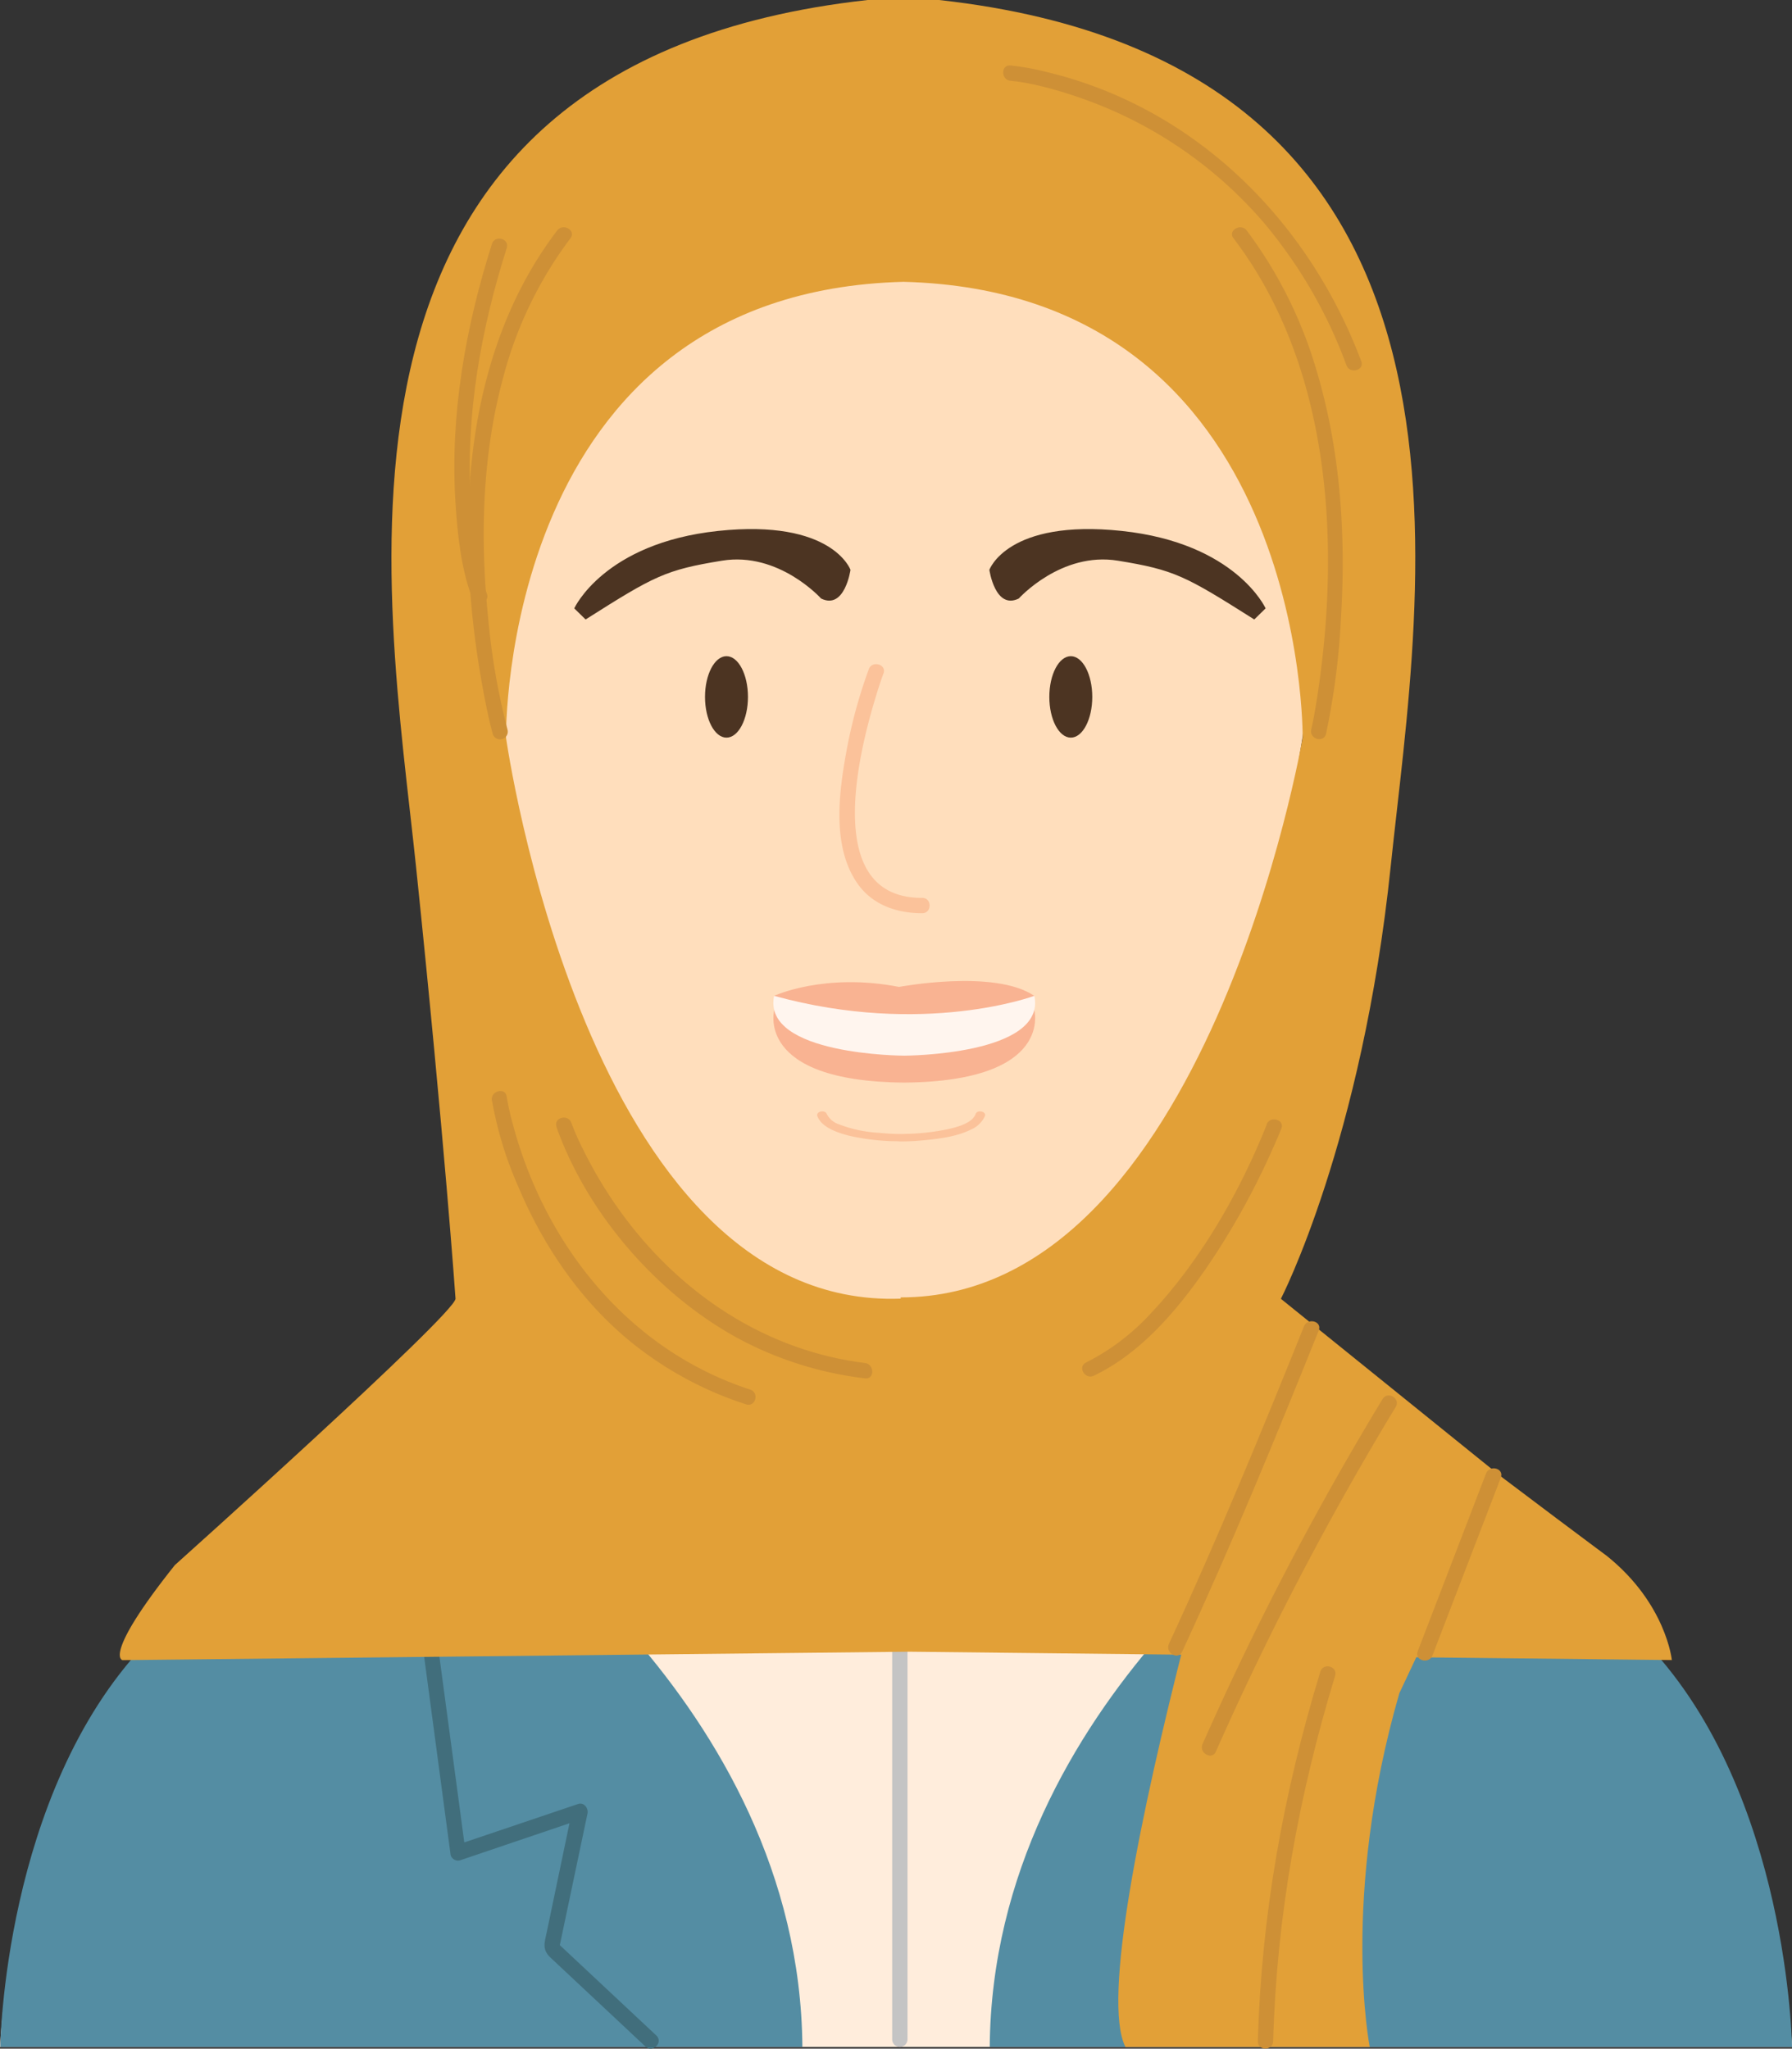 <svg id="a1f826a5-060e-4651-8562-c49fda7b6376" data-name="b408ebdb-e56c-4b01-81a9-86bdcbd81bfc" xmlns="http://www.w3.org/2000/svg" viewBox="0 0 437.29 500"><rect x="0" y="0" width="437.29" height="500" fill="#333333" stroke="none"/><path d="M391.54,401.39C353,378.13,277.26,344.56,277.26,344.56l-3.77-24.09s-1.93-3.18-7.22,0l-38.38,26.9-12.81,32.72-13.82-32.72-38.38-26.9c-5.29-3.18-7.22,0-7.22,0l-3.77,24.09S76.18,378.13,37.61,401.39s-41.68,97.3-41.68,97.3H433.22S430.1,424.64,391.54,401.39Z" transform="translate(4.07 0.9)" fill="#ffeddc"/><path d="M213.64,380.73V496.82a1.87,1.87,0,0,0,3.74,0V380.73a1.87,1.87,0,0,0-3.74,0Z" transform="translate(4.07 0.9)" fill="#c4c4c4"/><path d="M110.1,362.46s81,51.5,81.63,136.23H-4s.76-61.75,35.25-98.22Z" transform="translate(4.07 0.9)" fill="#548da3"/><path d="M95.08,370.8l9.46,70.93,1.35,10.08a1.87,1.87,0,0,0,2.3,1.33l29.71-10.07-2.3-2.35-6.21,29.76c-.6,2.87-1.27,4.42,1,6.52l12.28,11.5,10.76,10.08c1.78,1.66,4.43-1,2.65-2.7l-24.27-22.73.48,1.86,7-33.27c.28-1.34-.87-2.84-2.3-2.35L107.2,449.45l2.3,1.34L100,379.87l-1.34-10.08c-.32-2.43-3.93-1.4-3.61,1Z" transform="translate(4.07 0.9)" fill="#416e7c"/><path d="M319.08,362.46s-81,51.5-81.63,136.23H433.22s-.76-61.75-35.25-98.22Z" transform="translate(4.07 0.9)" fill="#548da3"/><path d="M204.69,369.79,198,353.15c-.67-1.65-3.05-2-3.61,0l-8.06,28.27,3.13-.85-31.72-32.72-4.5-4.65c-1.7-1.75-4.34,1-2.65,2.71l31.72,32.72,4.5,4.65a1.88,1.88,0,0,0,3.13-.85L198,354.17h-3.61l6.72,16.63c.91,2.25,4.53,1.26,3.61-1Z" transform="translate(4.07 0.9)" fill="#c4c4c4"/><path d="M228.3,370.8,235,354.17h-3.61l5.48,28.26a1.88,1.88,0,0,0,3.13.85l33.87-32.63,4.93-4.74c1.75-1.69-.9-4.39-2.65-2.71L242.3,375.83l-4.93,4.74,3.13.85L235,353.15c-.4-2.06-3-1.54-3.61,0l-6.72,16.64c-.92,2.27,2.7,3.26,3.61,1Z" transform="translate(4.07 0.9)" fill="#c4c4c4"/><path d="M215.68,319.64c50.7-2.32,70.25-50.43,70.25-50.43s25.69-35,33.6-140.53C327,28.66,226.28,23.41,215.68,23.13v0h-.92v0c-10.6.28-111.34,5.53-103.85,105.55,7.91,105.56,33.61,140.53,33.61,140.53s19.54,48.11,70.24,50.43" transform="translate(4.07 0.9)" fill="#ffdebc"/><path d="M215.22,319.67" transform="translate(4.07 0.9)" fill="#ffdebc"/><ellipse cx="177.28" cy="170.09" rx="5.24" ry="9.94" fill="#4c3422"/><ellipse cx="261.3" cy="170.09" rx="5.24" ry="9.94" fill="#4c3422"/><path d="M138.83,150.29l-2.77-2.71s7.23-15.94,35.12-18.9,32.29,9.5,32.29,9.5-1.39,9.83-7.17,7c0,0-10.32-11.5-24.18-9.24S155.62,139.65,138.83,150.29Z" transform="translate(4.07 0.9)" fill="#4c3422"/><path d="M302,150.29l2.77-2.71s-7.22-15.94-35.12-18.9-32.29,9.5-32.29,9.5,1.39,9.83,7.17,7c0,0,10.32-11.5,24.18-9.24S285.18,139.65,302,150.29Z" transform="translate(4.07 0.9)" fill="#4c3422"/><path d="M207.93,162.45a121.79,121.79,0,0,0-5.58,20.73c-1.8,10-3.36,23,3,31.8,3.68,5.07,9.53,7,15.62,7,2.41,0,2.41-3.75,0-3.74-24,.1-15.81-34.08-11.61-48.16.66-2.23,1.36-4.46,2.17-6.64s-2.78-3.23-3.61-1Z" transform="translate(4.07 0.9)" fill="#fbc29a"/><path d="M215.68,315.75c74.77,0,98.09-136.63,98.09-136.63s1.11-108.69-97.4-111.24c-98.5,2.55-97,111.24-97,111.24S139,318.87,215.68,316.05Z" transform="translate(4.07 0.9)" fill="none"/><path d="M403.9,404.26s-1.37-13.76-15.84-25.4c0,0-79.05-58.7-79.56-62.77,0,0,19.8-38.28,26.8-105.58S366.34,14.71,225.08-.9H207.67C66.41,14.71,90.44,143.22,97.44,210.51s9.65,105.58,9.65,105.58c-.51,4.07-68.5,65-68.5,65-17.77,22.31-12.78,23.19-12.78,23.19l192-2.06ZM119.41,179.12s-1.54-108.69,97-111.24c98.51,2.55,97.4,111.24,97.4,111.24s-23.32,136.67-98.09,136.63v.3C139,318.87,119.41,179.12,119.41,179.12Z" transform="translate(4.07 0.9)" fill="#e2a037"/><path d="M119.77,177.16a166.8,166.8,0,0,1-4.72-27.26c-2-19.56-1.48-39.72,3.7-58.78a97.7,97.7,0,0,1,16.38-33.87c1.45-1.92-1.79-3.79-3.24-1.89-24,31.52-25,75.35-17.94,112.82.63,3.34,1.31,6.69,2.21,10a1.87,1.87,0,0,0,3.61-1Z" transform="translate(4.07 0.9)" fill="#ce9036"/><path d="M319.52,178.15a178,178,0,0,0,3.66-28.63c1.21-20.21-.2-40.93-6.1-60.38a106.49,106.49,0,0,0-16.92-33.78c-1.44-1.89-4.69,0-3.23,1.89,23.45,30.78,26.14,73.37,20.66,110.44-.47,3.17-1,6.34-1.68,9.47-.53,2.34,3.08,3.35,3.61,1Z" transform="translate(4.07 0.9)" fill="#ce9036"/><path d="M114.74,144c-2.63-7-3.46-14.91-3.92-22.3-1.33-21,2.4-42.07,8.77-62.07.73-2.3-2.88-3.29-3.61-1-6.46,20.29-10.25,41.73-8.91,63.07.49,7.7,1.32,16,4.06,23.3.84,2.23,4.46,1.26,3.61-1Z" transform="translate(4.07 0.9)" fill="#ce9036"/><path d="M242.53,18.82c6.16.57,14.15,3,20.52,5.45a103.73,103.73,0,0,1,41.28,29.18,116.06,116.06,0,0,1,20.16,34.79c.84,2.23,4.46,1.26,3.61-1-13-34.56-40.88-62.18-77.32-70.7a60.9,60.9,0,0,0-8.25-1.46c-2.4-.23-2.38,3.52,0,3.74Z" transform="translate(4.07 0.9)" fill="#ce9036"/><path d="M305.06,273.52c-6.42,16.17-16,33-28.09,45.89a55.08,55.08,0,0,1-16,12.22c-2.17,1.05-.27,4.28,1.89,3.23,11.28-5.43,19.87-15.45,26.93-25.53a181.79,181.79,0,0,0,16.09-28.48c.95-2.09,1.89-4.2,2.74-6.33s-2.73-3.21-3.61-1Z" transform="translate(4.07 0.9)" fill="#ce9036"/><path d="M131.71,274.14c7.54,21.16,24.42,40.64,44,51.42A86.78,86.78,0,0,0,207,335.5c2.39.3,2.36-3.45,0-3.74-30.78-3.85-55.48-25-68.87-52.3a62.41,62.41,0,0,1-2.78-6.32c-.8-2.25-4.42-1.28-3.6,1Z" transform="translate(4.07 0.9)" fill="#ce9036"/><path d="M116,267.72a89.88,89.88,0,0,0,6.28,20.71c6,14.36,14.93,27.63,26.93,37.64A86.78,86.78,0,0,0,178,341.85c2.29.75,3.28-2.86,1-3.6-29.62-9.66-50-35.15-57.9-64.68a63.93,63.93,0,0,1-1.53-6.85c-.36-2.37-4-1.36-3.61,1Z" transform="translate(4.07 0.9)" fill="#ce9036"/><path d="M308.5,316.09s-49.45,159.78-37.94,182.6h59.62s-7.21-36.3,7.22-86.33l24.86-52.86Z" transform="translate(4.07 0.9)" fill="#e2a037"/><path d="M333.29,340.59a741.33,741.33,0,0,0-43.89,84.12c-1,2.19,2.26,4.09,3.23,1.89a741.33,741.33,0,0,1,43.89-84.12c1.25-2.07-2-4-3.23-1.89Z" transform="translate(4.07 0.9)" fill="#ce9036"/><path d="M318.12,407.1c-9,29.57-14.38,59.31-15.25,90.18-.07,2.41,3.67,2.41,3.74,0,.86-30.55,6.21-59.92,15.12-89.19.71-2.31-2.9-3.29-3.61-1Z" transform="translate(4.07 0.9)" fill="#ce9036"/><path d="M358.56,358.72l-14.6,38-2.08,5.4c-.86,2.25,2.75,3.23,3.61,1l14.61-38,2.07-5.4c.87-2.25-2.75-3.22-3.61-1Z" transform="translate(4.07 0.9)" fill="#ce9036"/><path d="M314.13,322.82c-10.45,26-21.17,52-32.95,77.48-1,2.18,2.22,4.08,3.23,1.89,11.92-25.74,22.76-52.06,33.33-78.38.9-2.23-2.72-3.21-3.61-1Z" transform="translate(4.07 0.9)" fill="#ce9036"/><path d="M248.28,245.44H184.9s-5.15,17.58,31.69,17.88C253.43,263,248.28,245.44,248.28,245.44Z" transform="translate(4.07 0.9)" fill="#f9b392"/><path d="M248.34,242.15s-10.12,1.53-31.75,1.37c-21.64.16-31.76-1.37-31.76-1.37-3,14.51,31.76,14.6,31.76,14.6S251.33,256.66,248.34,242.15Z" transform="translate(4.07 0.9)" fill="#fff5ee"/><path d="M184.83,242.15s12.3-5.73,30.49-2.18c0,0,23.31-4.41,33,2.18C248.34,242.15,221.35,252.21,184.83,242.15Z" transform="translate(4.07 0.9)" fill="#f9b392"/><path d="M234,271c-.82,2.21-4.4,3.18-7,3.74a55.19,55.19,0,0,1-9.28,1.08c-.62,0-1.23.05-1.84.05-1.84,0-3.69-.12-5.51-.29a32.19,32.19,0,0,1-9.68-2.06,5.15,5.15,0,0,1-3-2.52c-.42-1.13-2.73-.65-2.31.49,1,2.68,4.62,4,7.84,4.82a56.48,56.48,0,0,0,10.51,1.32c.58,0,1.16,0,1.75.05l.11,0h.49l.12,0c1.92,0,3.85-.15,5.75-.34,3.69-.37,7.68-.94,10.86-2.53a6.64,6.64,0,0,0,3.47-3.32C236.68,270.34,234.37,269.86,234,271Z" transform="translate(4.07 0.9)" fill="#fbc29a"/></svg>
